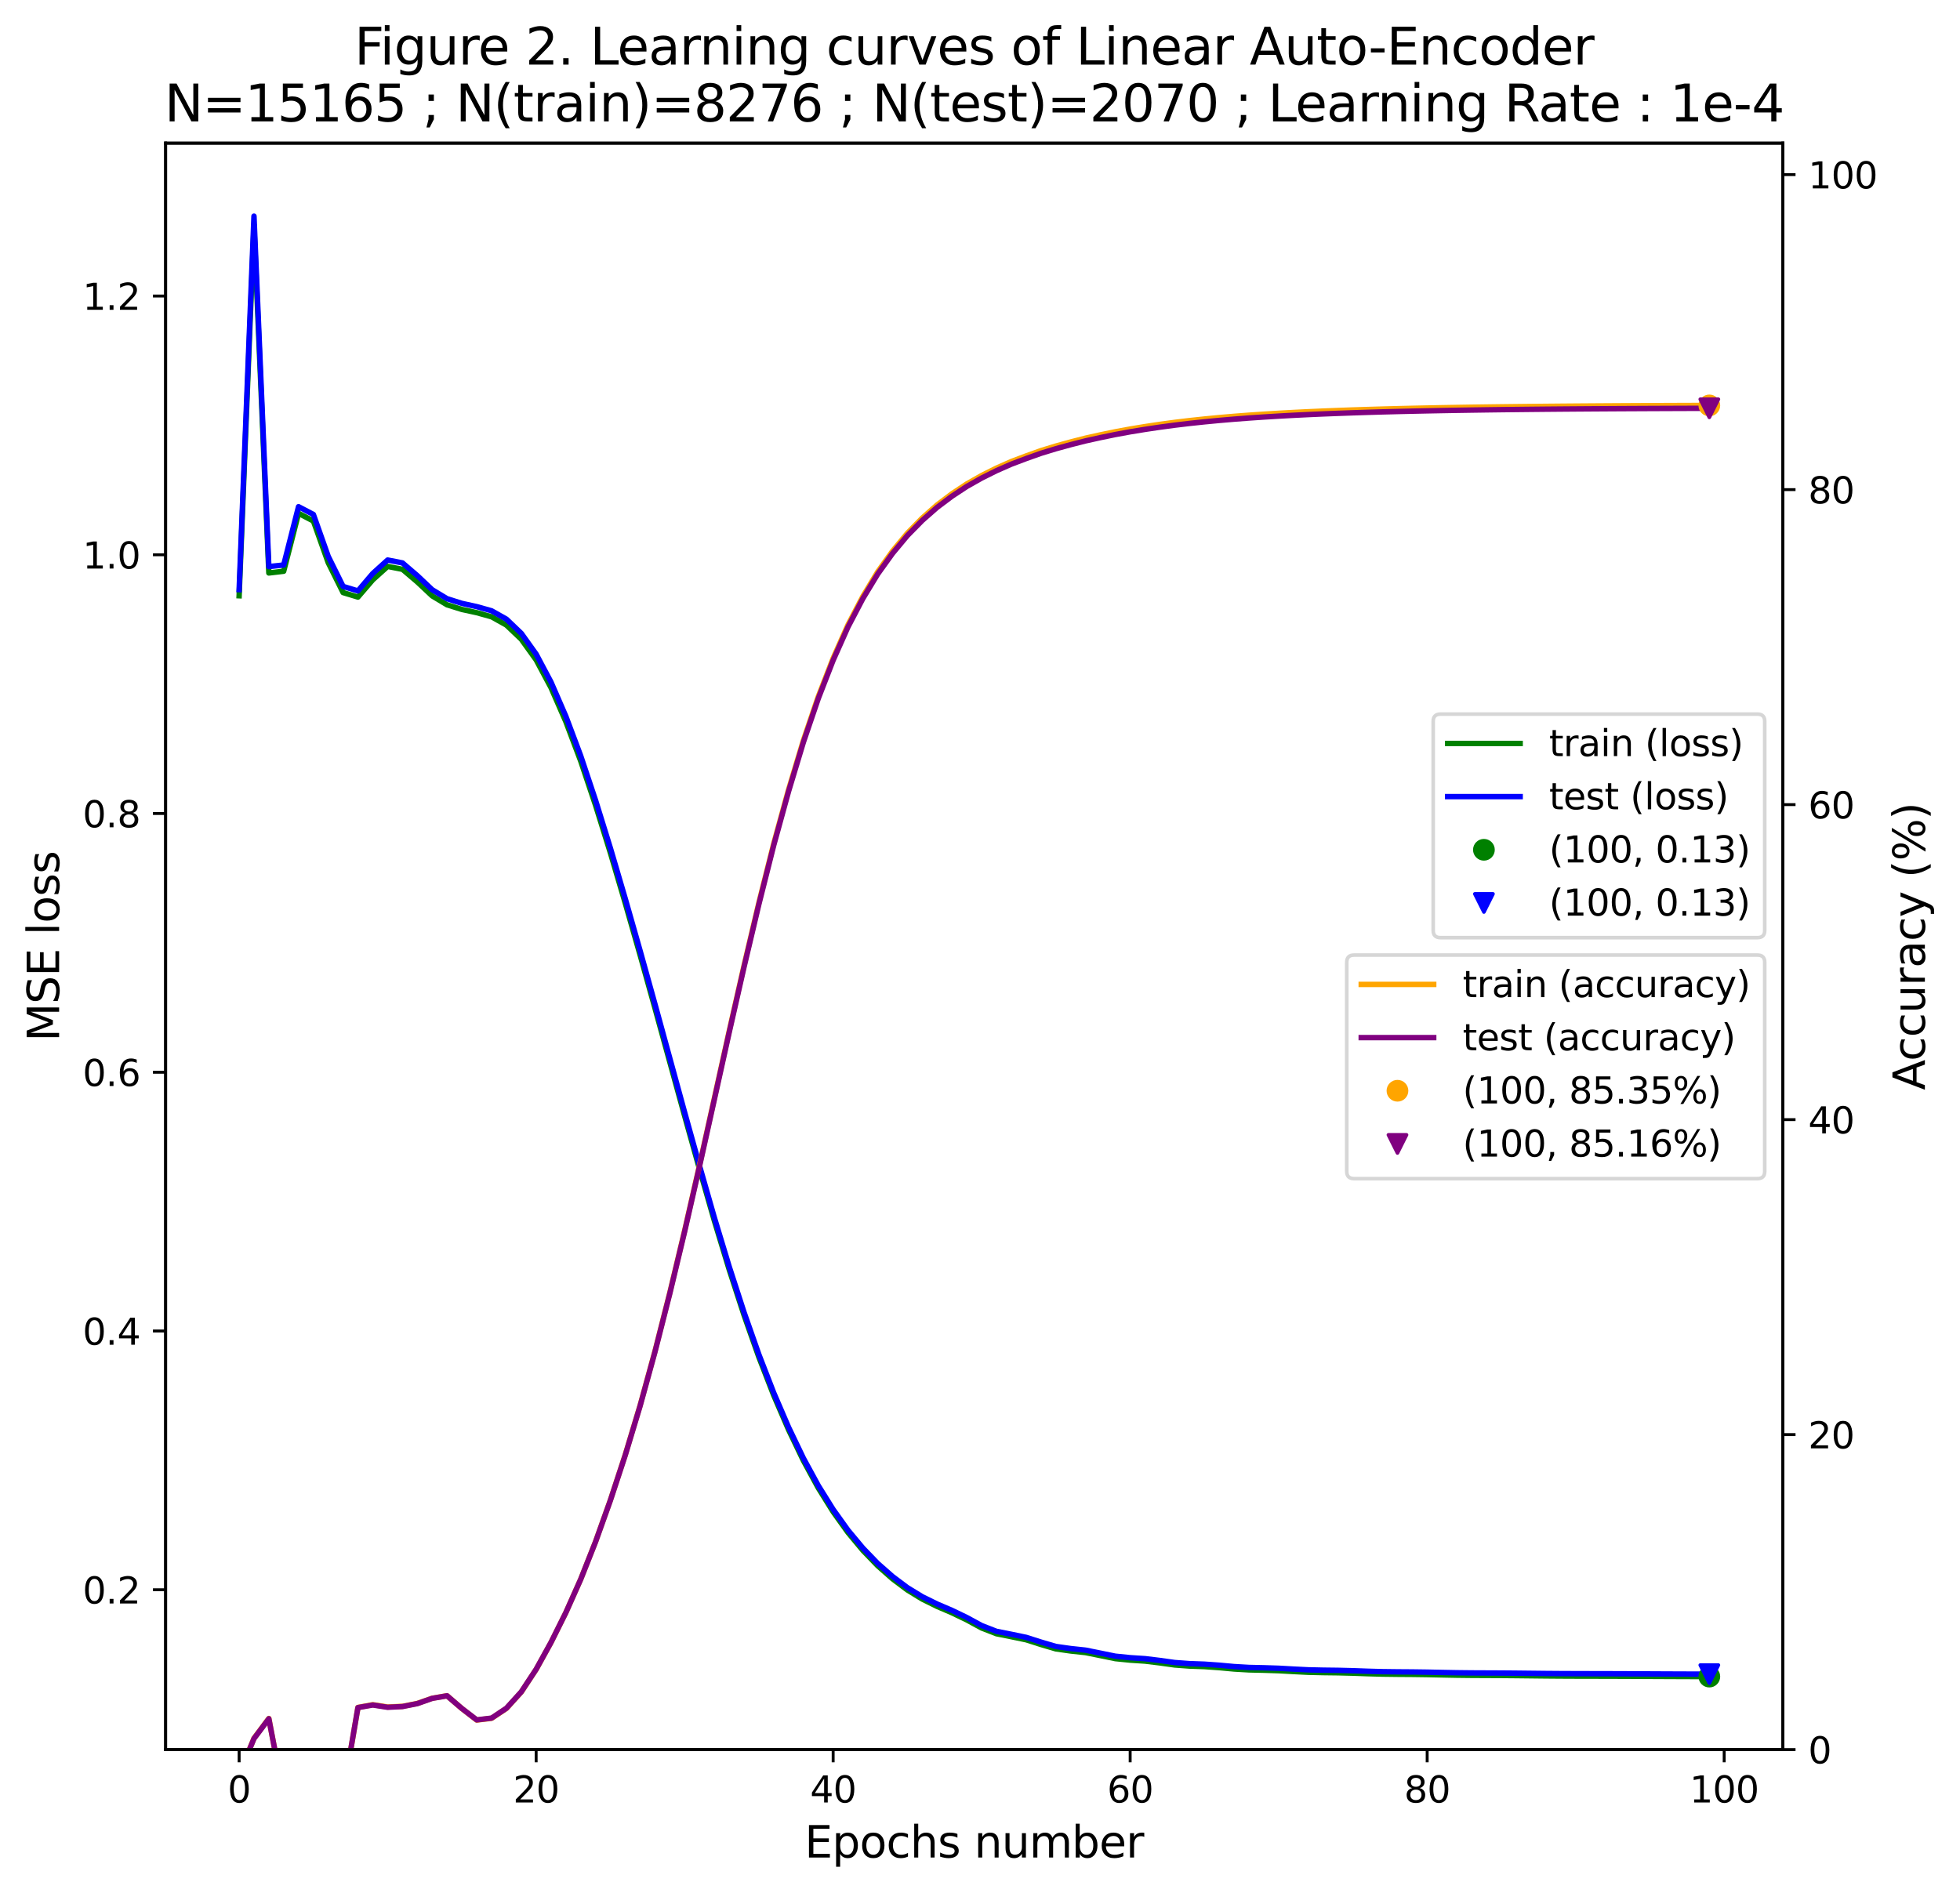 <?xml version="1.0" encoding="utf-8" standalone="no"?>
<!DOCTYPE svg PUBLIC "-//W3C//DTD SVG 1.1//EN"
  "http://www.w3.org/Graphics/SVG/1.1/DTD/svg11.dtd">
<svg xmlns:xlink="http://www.w3.org/1999/xlink" width="541.018pt" height="522.527pt" viewBox="0 0 541.018 522.527" xmlns="http://www.w3.org/2000/svg" version="1.1">
 <defs>
  <style type="text/css">*{stroke-linejoin: round; stroke-linecap: butt}</style>
 </defs>
 <g id="figure_1">
  <g id="patch_1">
   <path d="M 0 522.527 
L 541.018 522.527 
L 541.018 0 
L 0 0 
z
" style="fill: #ffffff"/>
  </g>
  <g id="axes_1">
   <g id="patch_2">
    <path d="M 45.717 483.035 
L 492.117 483.035 
L 492.117 39.515 
L 45.717 39.515 
z
" style="fill: #ffffff"/>
   </g>
   <g id="matplotlib.axis_1">
    <g id="xtick_1">
     <g id="line2d_1">
      <defs>
       <path id="m75abe18a9b" d="M 0 0 
L 0 3.5 
" style="stroke: #000000; stroke-width: 0.8"/>
      </defs>
      <g>
       <use xlink:href="#m75abe18a9b" x="66.008" y="483.035" style="stroke: #000000; stroke-width: 0.8"/>
      </g>
     </g>
     <g id="text_1">
      <!-- 0 -->
      <g transform="translate(62.827 497.633) scale(0.1 -0.1)">
       <defs>
        <path id="DejaVuSans-30" d="M 2034 4250 
Q 1547 4250 1301 3770 
Q 1056 3291 1056 2328 
Q 1056 1369 1301 889 
Q 1547 409 2034 409 
Q 2525 409 2770 889 
Q 3016 1369 3016 2328 
Q 3016 3291 2770 3770 
Q 2525 4250 2034 4250 
z
M 2034 4750 
Q 2819 4750 3233 4129 
Q 3647 3509 3647 2328 
Q 3647 1150 3233 529 
Q 2819 -91 2034 -91 
Q 1250 -91 836 529 
Q 422 1150 422 2328 
Q 422 3509 836 4129 
Q 1250 4750 2034 4750 
z
" transform="scale(0.016)"/>
       </defs>
       <use xlink:href="#DejaVuSans-30"/>
      </g>
     </g>
    </g>
    <g id="xtick_2">
     <g id="line2d_2">
      <g>
       <use xlink:href="#m75abe18a9b" x="147.991" y="483.035" style="stroke: #000000; stroke-width: 0.8"/>
      </g>
     </g>
     <g id="text_2">
      <!-- 20 -->
      <g transform="translate(141.629 497.633) scale(0.1 -0.1)">
       <defs>
        <path id="DejaVuSans-32" d="M 1228 531 
L 3431 531 
L 3431 0 
L 469 0 
L 469 531 
Q 828 903 1448 1529 
Q 2069 2156 2228 2338 
Q 2531 2678 2651 2914 
Q 2772 3150 2772 3378 
Q 2772 3750 2511 3984 
Q 2250 4219 1831 4219 
Q 1534 4219 1204 4116 
Q 875 4013 500 3803 
L 500 4441 
Q 881 4594 1212 4672 
Q 1544 4750 1819 4750 
Q 2544 4750 2975 4387 
Q 3406 4025 3406 3419 
Q 3406 3131 3298 2873 
Q 3191 2616 2906 2266 
Q 2828 2175 2409 1742 
Q 1991 1309 1228 531 
z
" transform="scale(0.016)"/>
       </defs>
       <use xlink:href="#DejaVuSans-32"/>
       <use xlink:href="#DejaVuSans-30" x="63.623"/>
      </g>
     </g>
    </g>
    <g id="xtick_3">
     <g id="line2d_3">
      <g>
       <use xlink:href="#m75abe18a9b" x="229.975" y="483.035" style="stroke: #000000; stroke-width: 0.8"/>
      </g>
     </g>
     <g id="text_3">
      <!-- 40 -->
      <g transform="translate(223.612 497.633) scale(0.1 -0.1)">
       <defs>
        <path id="DejaVuSans-34" d="M 2419 4116 
L 825 1625 
L 2419 1625 
L 2419 4116 
z
M 2253 4666 
L 3047 4666 
L 3047 1625 
L 3713 1625 
L 3713 1100 
L 3047 1100 
L 3047 0 
L 2419 0 
L 2419 1100 
L 313 1100 
L 313 1709 
L 2253 4666 
z
" transform="scale(0.016)"/>
       </defs>
       <use xlink:href="#DejaVuSans-34"/>
       <use xlink:href="#DejaVuSans-30" x="63.623"/>
      </g>
     </g>
    </g>
    <g id="xtick_4">
     <g id="line2d_4">
      <g>
       <use xlink:href="#m75abe18a9b" x="311.958" y="483.035" style="stroke: #000000; stroke-width: 0.8"/>
      </g>
     </g>
     <g id="text_4">
      <!-- 60 -->
      <g transform="translate(305.596 497.633) scale(0.1 -0.1)">
       <defs>
        <path id="DejaVuSans-36" d="M 2113 2584 
Q 1688 2584 1439 2293 
Q 1191 2003 1191 1497 
Q 1191 994 1439 701 
Q 1688 409 2113 409 
Q 2538 409 2786 701 
Q 3034 994 3034 1497 
Q 3034 2003 2786 2293 
Q 2538 2584 2113 2584 
z
M 3366 4563 
L 3366 3988 
Q 3128 4100 2886 4159 
Q 2644 4219 2406 4219 
Q 1781 4219 1451 3797 
Q 1122 3375 1075 2522 
Q 1259 2794 1537 2939 
Q 1816 3084 2150 3084 
Q 2853 3084 3261 2657 
Q 3669 2231 3669 1497 
Q 3669 778 3244 343 
Q 2819 -91 2113 -91 
Q 1303 -91 875 529 
Q 447 1150 447 2328 
Q 447 3434 972 4092 
Q 1497 4750 2381 4750 
Q 2619 4750 2861 4703 
Q 3103 4656 3366 4563 
z
" transform="scale(0.016)"/>
       </defs>
       <use xlink:href="#DejaVuSans-36"/>
       <use xlink:href="#DejaVuSans-30" x="63.623"/>
      </g>
     </g>
    </g>
    <g id="xtick_5">
     <g id="line2d_5">
      <g>
       <use xlink:href="#m75abe18a9b" x="393.942" y="483.035" style="stroke: #000000; stroke-width: 0.8"/>
      </g>
     </g>
     <g id="text_5">
      <!-- 80 -->
      <g transform="translate(387.579 497.633) scale(0.1 -0.1)">
       <defs>
        <path id="DejaVuSans-38" d="M 2034 2216 
Q 1584 2216 1326 1975 
Q 1069 1734 1069 1313 
Q 1069 891 1326 650 
Q 1584 409 2034 409 
Q 2484 409 2743 651 
Q 3003 894 3003 1313 
Q 3003 1734 2745 1975 
Q 2488 2216 2034 2216 
z
M 1403 2484 
Q 997 2584 770 2862 
Q 544 3141 544 3541 
Q 544 4100 942 4425 
Q 1341 4750 2034 4750 
Q 2731 4750 3128 4425 
Q 3525 4100 3525 3541 
Q 3525 3141 3298 2862 
Q 3072 2584 2669 2484 
Q 3125 2378 3379 2068 
Q 3634 1759 3634 1313 
Q 3634 634 3220 271 
Q 2806 -91 2034 -91 
Q 1263 -91 848 271 
Q 434 634 434 1313 
Q 434 1759 690 2068 
Q 947 2378 1403 2484 
z
M 1172 3481 
Q 1172 3119 1398 2916 
Q 1625 2713 2034 2713 
Q 2441 2713 2670 2916 
Q 2900 3119 2900 3481 
Q 2900 3844 2670 4047 
Q 2441 4250 2034 4250 
Q 1625 4250 1398 4047 
Q 1172 3844 1172 3481 
z
" transform="scale(0.016)"/>
       </defs>
       <use xlink:href="#DejaVuSans-38"/>
       <use xlink:href="#DejaVuSans-30" x="63.623"/>
      </g>
     </g>
    </g>
    <g id="xtick_6">
     <g id="line2d_6">
      <g>
       <use xlink:href="#m75abe18a9b" x="475.925" y="483.035" style="stroke: #000000; stroke-width: 0.8"/>
      </g>
     </g>
     <g id="text_6">
      <!-- 100 -->
      <g transform="translate(466.381 497.633) scale(0.1 -0.1)">
       <defs>
        <path id="DejaVuSans-31" d="M 794 531 
L 1825 531 
L 1825 4091 
L 703 3866 
L 703 4441 
L 1819 4666 
L 2450 4666 
L 2450 531 
L 3481 531 
L 3481 0 
L 794 0 
L 794 531 
z
" transform="scale(0.016)"/>
       </defs>
       <use xlink:href="#DejaVuSans-31"/>
       <use xlink:href="#DejaVuSans-30" x="63.623"/>
       <use xlink:href="#DejaVuSans-30" x="127.246"/>
      </g>
     </g>
    </g>
    <g id="text_7">
     <!-- Epochs number -->
     <g transform="translate(222.094 512.831) scale(0.12 -0.12)">
      <defs>
       <path id="DejaVuSans-45" d="M 628 4666 
L 3578 4666 
L 3578 4134 
L 1259 4134 
L 1259 2753 
L 3481 2753 
L 3481 2222 
L 1259 2222 
L 1259 531 
L 3634 531 
L 3634 0 
L 628 0 
L 628 4666 
z
" transform="scale(0.016)"/>
       <path id="DejaVuSans-70" d="M 1159 525 
L 1159 -1331 
L 581 -1331 
L 581 3500 
L 1159 3500 
L 1159 2969 
Q 1341 3281 1617 3432 
Q 1894 3584 2278 3584 
Q 2916 3584 3314 3078 
Q 3713 2572 3713 1747 
Q 3713 922 3314 415 
Q 2916 -91 2278 -91 
Q 1894 -91 1617 61 
Q 1341 213 1159 525 
z
M 3116 1747 
Q 3116 2381 2855 2742 
Q 2594 3103 2138 3103 
Q 1681 3103 1420 2742 
Q 1159 2381 1159 1747 
Q 1159 1113 1420 752 
Q 1681 391 2138 391 
Q 2594 391 2855 752 
Q 3116 1113 3116 1747 
z
" transform="scale(0.016)"/>
       <path id="DejaVuSans-6f" d="M 1959 3097 
Q 1497 3097 1228 2736 
Q 959 2375 959 1747 
Q 959 1119 1226 758 
Q 1494 397 1959 397 
Q 2419 397 2687 759 
Q 2956 1122 2956 1747 
Q 2956 2369 2687 2733 
Q 2419 3097 1959 3097 
z
M 1959 3584 
Q 2709 3584 3137 3096 
Q 3566 2609 3566 1747 
Q 3566 888 3137 398 
Q 2709 -91 1959 -91 
Q 1206 -91 779 398 
Q 353 888 353 1747 
Q 353 2609 779 3096 
Q 1206 3584 1959 3584 
z
" transform="scale(0.016)"/>
       <path id="DejaVuSans-63" d="M 3122 3366 
L 3122 2828 
Q 2878 2963 2633 3030 
Q 2388 3097 2138 3097 
Q 1578 3097 1268 2742 
Q 959 2388 959 1747 
Q 959 1106 1268 751 
Q 1578 397 2138 397 
Q 2388 397 2633 464 
Q 2878 531 3122 666 
L 3122 134 
Q 2881 22 2623 -34 
Q 2366 -91 2075 -91 
Q 1284 -91 818 406 
Q 353 903 353 1747 
Q 353 2603 823 3093 
Q 1294 3584 2113 3584 
Q 2378 3584 2631 3529 
Q 2884 3475 3122 3366 
z
" transform="scale(0.016)"/>
       <path id="DejaVuSans-68" d="M 3513 2113 
L 3513 0 
L 2938 0 
L 2938 2094 
Q 2938 2591 2744 2837 
Q 2550 3084 2163 3084 
Q 1697 3084 1428 2787 
Q 1159 2491 1159 1978 
L 1159 0 
L 581 0 
L 581 4863 
L 1159 4863 
L 1159 2956 
Q 1366 3272 1645 3428 
Q 1925 3584 2291 3584 
Q 2894 3584 3203 3211 
Q 3513 2838 3513 2113 
z
" transform="scale(0.016)"/>
       <path id="DejaVuSans-73" d="M 2834 3397 
L 2834 2853 
Q 2591 2978 2328 3040 
Q 2066 3103 1784 3103 
Q 1356 3103 1142 2972 
Q 928 2841 928 2578 
Q 928 2378 1081 2264 
Q 1234 2150 1697 2047 
L 1894 2003 
Q 2506 1872 2764 1633 
Q 3022 1394 3022 966 
Q 3022 478 2636 193 
Q 2250 -91 1575 -91 
Q 1294 -91 989 -36 
Q 684 19 347 128 
L 347 722 
Q 666 556 975 473 
Q 1284 391 1588 391 
Q 1994 391 2212 530 
Q 2431 669 2431 922 
Q 2431 1156 2273 1281 
Q 2116 1406 1581 1522 
L 1381 1569 
Q 847 1681 609 1914 
Q 372 2147 372 2553 
Q 372 3047 722 3315 
Q 1072 3584 1716 3584 
Q 2034 3584 2315 3537 
Q 2597 3491 2834 3397 
z
" transform="scale(0.016)"/>
       <path id="DejaVuSans-20" transform="scale(0.016)"/>
       <path id="DejaVuSans-6e" d="M 3513 2113 
L 3513 0 
L 2938 0 
L 2938 2094 
Q 2938 2591 2744 2837 
Q 2550 3084 2163 3084 
Q 1697 3084 1428 2787 
Q 1159 2491 1159 1978 
L 1159 0 
L 581 0 
L 581 3500 
L 1159 3500 
L 1159 2956 
Q 1366 3272 1645 3428 
Q 1925 3584 2291 3584 
Q 2894 3584 3203 3211 
Q 3513 2838 3513 2113 
z
" transform="scale(0.016)"/>
       <path id="DejaVuSans-75" d="M 544 1381 
L 544 3500 
L 1119 3500 
L 1119 1403 
Q 1119 906 1312 657 
Q 1506 409 1894 409 
Q 2359 409 2629 706 
Q 2900 1003 2900 1516 
L 2900 3500 
L 3475 3500 
L 3475 0 
L 2900 0 
L 2900 538 
Q 2691 219 2414 64 
Q 2138 -91 1772 -91 
Q 1169 -91 856 284 
Q 544 659 544 1381 
z
M 1991 3584 
L 1991 3584 
z
" transform="scale(0.016)"/>
       <path id="DejaVuSans-6d" d="M 3328 2828 
Q 3544 3216 3844 3400 
Q 4144 3584 4550 3584 
Q 5097 3584 5394 3201 
Q 5691 2819 5691 2113 
L 5691 0 
L 5113 0 
L 5113 2094 
Q 5113 2597 4934 2840 
Q 4756 3084 4391 3084 
Q 3944 3084 3684 2787 
Q 3425 2491 3425 1978 
L 3425 0 
L 2847 0 
L 2847 2094 
Q 2847 2600 2669 2842 
Q 2491 3084 2119 3084 
Q 1678 3084 1418 2786 
Q 1159 2488 1159 1978 
L 1159 0 
L 581 0 
L 581 3500 
L 1159 3500 
L 1159 2956 
Q 1356 3278 1631 3431 
Q 1906 3584 2284 3584 
Q 2666 3584 2933 3390 
Q 3200 3197 3328 2828 
z
" transform="scale(0.016)"/>
       <path id="DejaVuSans-62" d="M 3116 1747 
Q 3116 2381 2855 2742 
Q 2594 3103 2138 3103 
Q 1681 3103 1420 2742 
Q 1159 2381 1159 1747 
Q 1159 1113 1420 752 
Q 1681 391 2138 391 
Q 2594 391 2855 752 
Q 3116 1113 3116 1747 
z
M 1159 2969 
Q 1341 3281 1617 3432 
Q 1894 3584 2278 3584 
Q 2916 3584 3314 3078 
Q 3713 2572 3713 1747 
Q 3713 922 3314 415 
Q 2916 -91 2278 -91 
Q 1894 -91 1617 61 
Q 1341 213 1159 525 
L 1159 0 
L 581 0 
L 581 4863 
L 1159 4863 
L 1159 2969 
z
" transform="scale(0.016)"/>
       <path id="DejaVuSans-65" d="M 3597 1894 
L 3597 1613 
L 953 1613 
Q 991 1019 1311 708 
Q 1631 397 2203 397 
Q 2534 397 2845 478 
Q 3156 559 3463 722 
L 3463 178 
Q 3153 47 2828 -22 
Q 2503 -91 2169 -91 
Q 1331 -91 842 396 
Q 353 884 353 1716 
Q 353 2575 817 3079 
Q 1281 3584 2069 3584 
Q 2775 3584 3186 3129 
Q 3597 2675 3597 1894 
z
M 3022 2063 
Q 3016 2534 2758 2815 
Q 2500 3097 2075 3097 
Q 1594 3097 1305 2825 
Q 1016 2553 972 2059 
L 3022 2063 
z
" transform="scale(0.016)"/>
       <path id="DejaVuSans-72" d="M 2631 2963 
Q 2534 3019 2420 3045 
Q 2306 3072 2169 3072 
Q 1681 3072 1420 2755 
Q 1159 2438 1159 1844 
L 1159 0 
L 581 0 
L 581 3500 
L 1159 3500 
L 1159 2956 
Q 1341 3275 1631 3429 
Q 1922 3584 2338 3584 
Q 2397 3584 2469 3576 
Q 2541 3569 2628 3553 
L 2631 2963 
z
" transform="scale(0.016)"/>
      </defs>
      <use xlink:href="#DejaVuSans-45"/>
      <use xlink:href="#DejaVuSans-70" x="63.184"/>
      <use xlink:href="#DejaVuSans-6f" x="126.66"/>
      <use xlink:href="#DejaVuSans-63" x="187.842"/>
      <use xlink:href="#DejaVuSans-68" x="242.822"/>
      <use xlink:href="#DejaVuSans-73" x="306.201"/>
      <use xlink:href="#DejaVuSans-20" x="358.301"/>
      <use xlink:href="#DejaVuSans-6e" x="390.088"/>
      <use xlink:href="#DejaVuSans-75" x="453.467"/>
      <use xlink:href="#DejaVuSans-6d" x="516.846"/>
      <use xlink:href="#DejaVuSans-62" x="614.258"/>
      <use xlink:href="#DejaVuSans-65" x="677.734"/>
      <use xlink:href="#DejaVuSans-72" x="739.258"/>
     </g>
    </g>
   </g>
   <g id="matplotlib.axis_2">
    <g id="ytick_1">
     <g id="line2d_7">
      <defs>
       <path id="m26daa0d0db" d="M 0 0 
L -3.5 0 
" style="stroke: #000000; stroke-width: 0.8"/>
      </defs>
      <g>
       <use xlink:href="#m26daa0d0db" x="45.717" y="438.893" style="stroke: #000000; stroke-width: 0.8"/>
      </g>
     </g>
     <g id="text_8">
      <!-- 0.2 -->
      <g transform="translate(22.814 442.692) scale(0.1 -0.1)">
       <defs>
        <path id="DejaVuSans-2e" d="M 684 794 
L 1344 794 
L 1344 0 
L 684 0 
L 684 794 
z
" transform="scale(0.016)"/>
       </defs>
       <use xlink:href="#DejaVuSans-30"/>
       <use xlink:href="#DejaVuSans-2e" x="63.623"/>
       <use xlink:href="#DejaVuSans-32" x="95.41"/>
      </g>
     </g>
    </g>
    <g id="ytick_2">
     <g id="line2d_8">
      <g>
       <use xlink:href="#m26daa0d0db" x="45.717" y="367.461" style="stroke: #000000; stroke-width: 0.8"/>
      </g>
     </g>
     <g id="text_9">
      <!-- 0.4 -->
      <g transform="translate(22.814 371.26) scale(0.1 -0.1)">
       <use xlink:href="#DejaVuSans-30"/>
       <use xlink:href="#DejaVuSans-2e" x="63.623"/>
       <use xlink:href="#DejaVuSans-34" x="95.41"/>
      </g>
     </g>
    </g>
    <g id="ytick_3">
     <g id="line2d_9">
      <g>
       <use xlink:href="#m26daa0d0db" x="45.717" y="296.028" style="stroke: #000000; stroke-width: 0.8"/>
      </g>
     </g>
     <g id="text_10">
      <!-- 0.6 -->
      <g transform="translate(22.814 299.827) scale(0.1 -0.1)">
       <use xlink:href="#DejaVuSans-30"/>
       <use xlink:href="#DejaVuSans-2e" x="63.623"/>
       <use xlink:href="#DejaVuSans-36" x="95.41"/>
      </g>
     </g>
    </g>
    <g id="ytick_4">
     <g id="line2d_10">
      <g>
       <use xlink:href="#m26daa0d0db" x="45.717" y="224.596" style="stroke: #000000; stroke-width: 0.8"/>
      </g>
     </g>
     <g id="text_11">
      <!-- 0.8 -->
      <g transform="translate(22.814 228.395) scale(0.1 -0.1)">
       <use xlink:href="#DejaVuSans-30"/>
       <use xlink:href="#DejaVuSans-2e" x="63.623"/>
       <use xlink:href="#DejaVuSans-38" x="95.41"/>
      </g>
     </g>
    </g>
    <g id="ytick_5">
     <g id="line2d_11">
      <g>
       <use xlink:href="#m26daa0d0db" x="45.717" y="153.163" style="stroke: #000000; stroke-width: 0.8"/>
      </g>
     </g>
     <g id="text_12">
      <!-- 1.0 -->
      <g transform="translate(22.814 156.962) scale(0.1 -0.1)">
       <use xlink:href="#DejaVuSans-31"/>
       <use xlink:href="#DejaVuSans-2e" x="63.623"/>
       <use xlink:href="#DejaVuSans-30" x="95.41"/>
      </g>
     </g>
    </g>
    <g id="ytick_6">
     <g id="line2d_12">
      <g>
       <use xlink:href="#m26daa0d0db" x="45.717" y="81.731" style="stroke: #000000; stroke-width: 0.8"/>
      </g>
     </g>
     <g id="text_13">
      <!-- 1.2 -->
      <g transform="translate(22.814 85.53) scale(0.1 -0.1)">
       <use xlink:href="#DejaVuSans-31"/>
       <use xlink:href="#DejaVuSans-2e" x="63.623"/>
       <use xlink:href="#DejaVuSans-32" x="95.41"/>
      </g>
     </g>
    </g>
    <g id="text_14">
     <!-- MSE loss -->
     <g transform="translate(16.318 287.548) rotate(-90) scale(0.12 -0.12)">
      <defs>
       <path id="DejaVuSans-4d" d="M 628 4666 
L 1569 4666 
L 2759 1491 
L 3956 4666 
L 4897 4666 
L 4897 0 
L 4281 0 
L 4281 4097 
L 3078 897 
L 2444 897 
L 1241 4097 
L 1241 0 
L 628 0 
L 628 4666 
z
" transform="scale(0.016)"/>
       <path id="DejaVuSans-53" d="M 3425 4513 
L 3425 3897 
Q 3066 4069 2747 4153 
Q 2428 4238 2131 4238 
Q 1616 4238 1336 4038 
Q 1056 3838 1056 3469 
Q 1056 3159 1242 3001 
Q 1428 2844 1947 2747 
L 2328 2669 
Q 3034 2534 3370 2195 
Q 3706 1856 3706 1288 
Q 3706 609 3251 259 
Q 2797 -91 1919 -91 
Q 1588 -91 1214 -16 
Q 841 59 441 206 
L 441 856 
Q 825 641 1194 531 
Q 1563 422 1919 422 
Q 2459 422 2753 634 
Q 3047 847 3047 1241 
Q 3047 1584 2836 1778 
Q 2625 1972 2144 2069 
L 1759 2144 
Q 1053 2284 737 2584 
Q 422 2884 422 3419 
Q 422 4038 858 4394 
Q 1294 4750 2059 4750 
Q 2388 4750 2728 4690 
Q 3069 4631 3425 4513 
z
" transform="scale(0.016)"/>
       <path id="DejaVuSans-6c" d="M 603 4863 
L 1178 4863 
L 1178 0 
L 603 0 
L 603 4863 
z
" transform="scale(0.016)"/>
      </defs>
      <use xlink:href="#DejaVuSans-4d"/>
      <use xlink:href="#DejaVuSans-53" x="86.279"/>
      <use xlink:href="#DejaVuSans-45" x="149.756"/>
      <use xlink:href="#DejaVuSans-20" x="212.939"/>
      <use xlink:href="#DejaVuSans-6c" x="244.727"/>
      <use xlink:href="#DejaVuSans-6f" x="272.51"/>
      <use xlink:href="#DejaVuSans-73" x="333.691"/>
      <use xlink:href="#DejaVuSans-73" x="385.791"/>
     </g>
    </g>
   </g>
   <g id="line2d_13">
    <path d="M 66.008 164.481 
L 70.107 62.212 
L 74.206 158.189 
L 78.305 157.709 
L 82.404 141.71 
L 86.504 143.848 
L 90.603 155.356 
L 94.702 163.596 
L 98.801 164.84 
L 102.9 160.065 
L 107 156.38 
L 111.099 157.178 
L 115.198 160.67 
L 119.297 164.516 
L 123.396 166.976 
L 127.495 168.256 
L 131.595 169.144 
L 135.694 170.287 
L 139.793 172.579 
L 143.892 176.479 
L 147.991 182.175 
L 152.09 189.846 
L 156.19 199.236 
L 160.289 210.095 
L 164.388 222.307 
L 168.487 235.455 
L 172.586 249.324 
L 176.685 263.635 
L 180.785 278.303 
L 184.884 293.185 
L 188.983 308.084 
L 193.082 322.736 
L 197.181 337.008 
L 201.281 350.5 
L 205.38 363.081 
L 209.479 374.701 
L 213.578 385.246 
L 217.677 394.74 
L 221.776 403.275 
L 225.876 410.804 
L 229.975 417.383 
L 234.074 423.107 
L 238.173 428.029 
L 242.272 432.282 
L 246.371 435.893 
L 250.471 438.97 
L 254.57 441.479 
L 258.669 443.499 
L 262.768 445.259 
L 266.867 447.232 
L 270.966 449.458 
L 275.066 451.049 
L 279.165 451.866 
L 283.264 452.719 
L 287.363 454.024 
L 291.462 455.228 
L 295.562 455.811 
L 299.661 456.251 
L 303.76 457.077 
L 307.859 457.914 
L 311.958 458.33 
L 316.057 458.599 
L 320.157 459.096 
L 324.256 459.667 
L 328.355 459.97 
L 332.454 460.118 
L 336.553 460.407 
L 340.652 460.784 
L 344.752 461.024 
L 348.851 461.117 
L 352.95 461.247 
L 357.049 461.479 
L 361.148 461.683 
L 365.247 461.775 
L 369.347 461.826 
L 373.446 461.928 
L 377.545 462.075 
L 381.644 462.188 
L 385.743 462.239 
L 389.842 462.268 
L 393.942 462.324 
L 398.041 462.409 
L 402.14 462.487 
L 406.239 462.532 
L 410.338 462.551 
L 414.438 462.569 
L 418.537 462.604 
L 422.636 462.65 
L 426.735 462.695 
L 430.834 462.727 
L 434.933 462.745 
L 439.033 462.754 
L 443.132 462.762 
L 447.231 462.775 
L 451.33 462.792 
L 455.429 462.812 
L 459.528 462.832 
L 463.628 462.849 
L 467.727 462.864 
L 471.826 462.875 
" clip-path="url(#p0b27faf8b4)" style="fill: none; stroke: #008000; stroke-width: 1.5; stroke-linecap: square"/>
   </g>
   <g id="line2d_14">
    <path d="M 66.008 162.791 
L 70.107 59.675 
L 74.206 156.424 
L 78.305 155.988 
L 82.404 139.887 
L 86.504 142.033 
L 90.603 153.613 
L 94.702 161.9 
L 98.801 163.14 
L 102.9 158.322 
L 107 154.61 
L 111.099 155.417 
L 115.198 158.937 
L 119.297 162.811 
L 123.396 165.291 
L 127.495 166.582 
L 131.595 167.48 
L 135.694 168.633 
L 139.793 170.942 
L 143.892 174.866 
L 147.991 180.597 
L 152.09 188.313 
L 156.19 197.757 
L 160.289 208.675 
L 164.388 220.952 
L 168.487 234.168 
L 172.586 248.105 
L 176.685 262.481 
L 180.785 277.214 
L 184.884 292.163 
L 188.983 307.123 
L 193.082 321.832 
L 197.181 336.158 
L 201.281 349.699 
L 205.38 362.32 
L 209.479 373.976 
L 213.578 384.548 
L 217.677 394.064 
L 221.776 402.615 
L 225.876 410.155 
L 229.975 416.74 
L 234.074 422.468 
L 238.173 427.388 
L 242.272 431.642 
L 246.371 435.247 
L 250.471 438.323 
L 254.57 440.825 
L 258.669 442.842 
L 262.768 444.595 
L 266.867 446.567 
L 270.966 448.795 
L 275.066 450.386 
L 279.165 451.199 
L 283.264 452.049 
L 287.363 453.356 
L 291.462 454.56 
L 295.562 455.141 
L 299.661 455.58 
L 303.76 456.406 
L 307.859 457.245 
L 311.958 457.66 
L 316.057 457.926 
L 320.157 458.424 
L 324.256 458.996 
L 328.355 459.299 
L 332.454 459.446 
L 336.553 459.734 
L 340.652 460.113 
L 344.752 460.352 
L 348.851 460.445 
L 352.95 460.575 
L 357.049 460.807 
L 361.148 461.011 
L 365.247 461.103 
L 369.347 461.153 
L 373.446 461.256 
L 377.545 461.403 
L 381.644 461.517 
L 385.743 461.567 
L 389.842 461.596 
L 393.942 461.652 
L 398.041 461.738 
L 402.14 461.815 
L 406.239 461.86 
L 410.338 461.879 
L 414.438 461.897 
L 418.537 461.932 
L 422.636 461.978 
L 426.735 462.023 
L 430.834 462.054 
L 434.933 462.071 
L 439.033 462.08 
L 443.132 462.088 
L 447.231 462.1 
L 451.33 462.117 
L 455.429 462.137 
L 459.528 462.157 
L 463.628 462.174 
L 467.727 462.188 
L 471.826 462.199 
" clip-path="url(#p0b27faf8b4)" style="fill: none; stroke: #0000ff; stroke-width: 1.5; stroke-linecap: square"/>
   </g>
   <g id="line2d_15">
    <defs>
     <path id="m47bd7244a2" d="M 0 2.5 
C 0.663 2.5 1.299 2.237 1.768 1.768 
C 2.237 1.299 2.5 0.663 2.5 0 
C 2.5 -0.663 2.237 -1.299 1.768 -1.768 
C 1.299 -2.237 0.663 -2.5 0 -2.5 
C -0.663 -2.5 -1.299 -2.237 -1.768 -1.768 
C -2.237 -1.299 -2.5 -0.663 -2.5 0 
C -2.5 0.663 -2.237 1.299 -1.768 1.768 
C -1.299 2.237 -0.663 2.5 0 2.5 
z
" style="stroke: #008000"/>
    </defs>
    <g clip-path="url(#p0b27faf8b4)">
     <use xlink:href="#m47bd7244a2" x="471.826" y="462.875" style="fill: #008000; stroke: #008000"/>
    </g>
   </g>
   <g id="line2d_16">
    <defs>
     <path id="m23d4de0e68" d="M -0 2.5 
L 2.5 -2.5 
L -2.5 -2.5 
z
" style="stroke: #0000ff; stroke-linejoin: miter"/>
    </defs>
    <g clip-path="url(#p0b27faf8b4)">
     <use xlink:href="#m23d4de0e68" x="471.826" y="462.199" style="fill: #0000ff; stroke: #0000ff; stroke-linejoin: miter"/>
    </g>
   </g>
   <g id="patch_3">
    <path d="M 45.717 483.035 
L 45.717 39.515 
" style="fill: none; stroke: #000000; stroke-width: 0.8; stroke-linejoin: miter; stroke-linecap: square"/>
   </g>
   <g id="patch_4">
    <path d="M 492.117 483.035 
L 492.117 39.515 
" style="fill: none; stroke: #000000; stroke-width: 0.8; stroke-linejoin: miter; stroke-linecap: square"/>
   </g>
   <g id="patch_5">
    <path d="M 45.717 483.035 
L 492.117 483.035 
" style="fill: none; stroke: #000000; stroke-width: 0.8; stroke-linejoin: miter; stroke-linecap: square"/>
   </g>
   <g id="patch_6">
    <path d="M 45.717 39.515 
L 492.117 39.515 
" style="fill: none; stroke: #000000; stroke-width: 0.8; stroke-linejoin: miter; stroke-linecap: square"/>
   </g>
   <g id="text_15">
    <!-- Figure 2. Learning curves of Linear Auto-Encoder -->
    <g transform="translate(97.837 17.838) scale(0.14 -0.14)">
     <defs>
      <path id="DejaVuSans-46" d="M 628 4666 
L 3309 4666 
L 3309 4134 
L 1259 4134 
L 1259 2759 
L 3109 2759 
L 3109 2228 
L 1259 2228 
L 1259 0 
L 628 0 
L 628 4666 
z
" transform="scale(0.016)"/>
      <path id="DejaVuSans-69" d="M 603 3500 
L 1178 3500 
L 1178 0 
L 603 0 
L 603 3500 
z
M 603 4863 
L 1178 4863 
L 1178 4134 
L 603 4134 
L 603 4863 
z
" transform="scale(0.016)"/>
      <path id="DejaVuSans-67" d="M 2906 1791 
Q 2906 2416 2648 2759 
Q 2391 3103 1925 3103 
Q 1463 3103 1205 2759 
Q 947 2416 947 1791 
Q 947 1169 1205 825 
Q 1463 481 1925 481 
Q 2391 481 2648 825 
Q 2906 1169 2906 1791 
z
M 3481 434 
Q 3481 -459 3084 -895 
Q 2688 -1331 1869 -1331 
Q 1566 -1331 1297 -1286 
Q 1028 -1241 775 -1147 
L 775 -588 
Q 1028 -725 1275 -790 
Q 1522 -856 1778 -856 
Q 2344 -856 2625 -561 
Q 2906 -266 2906 331 
L 2906 616 
Q 2728 306 2450 153 
Q 2172 0 1784 0 
Q 1141 0 747 490 
Q 353 981 353 1791 
Q 353 2603 747 3093 
Q 1141 3584 1784 3584 
Q 2172 3584 2450 3431 
Q 2728 3278 2906 2969 
L 2906 3500 
L 3481 3500 
L 3481 434 
z
" transform="scale(0.016)"/>
      <path id="DejaVuSans-4c" d="M 628 4666 
L 1259 4666 
L 1259 531 
L 3531 531 
L 3531 0 
L 628 0 
L 628 4666 
z
" transform="scale(0.016)"/>
      <path id="DejaVuSans-61" d="M 2194 1759 
Q 1497 1759 1228 1600 
Q 959 1441 959 1056 
Q 959 750 1161 570 
Q 1363 391 1709 391 
Q 2188 391 2477 730 
Q 2766 1069 2766 1631 
L 2766 1759 
L 2194 1759 
z
M 3341 1997 
L 3341 0 
L 2766 0 
L 2766 531 
Q 2569 213 2275 61 
Q 1981 -91 1556 -91 
Q 1019 -91 701 211 
Q 384 513 384 1019 
Q 384 1609 779 1909 
Q 1175 2209 1959 2209 
L 2766 2209 
L 2766 2266 
Q 2766 2663 2505 2880 
Q 2244 3097 1772 3097 
Q 1472 3097 1187 3025 
Q 903 2953 641 2809 
L 641 3341 
Q 956 3463 1253 3523 
Q 1550 3584 1831 3584 
Q 2591 3584 2966 3190 
Q 3341 2797 3341 1997 
z
" transform="scale(0.016)"/>
      <path id="DejaVuSans-76" d="M 191 3500 
L 800 3500 
L 1894 563 
L 2988 3500 
L 3597 3500 
L 2284 0 
L 1503 0 
L 191 3500 
z
" transform="scale(0.016)"/>
      <path id="DejaVuSans-66" d="M 2375 4863 
L 2375 4384 
L 1825 4384 
Q 1516 4384 1395 4259 
Q 1275 4134 1275 3809 
L 1275 3500 
L 2222 3500 
L 2222 3053 
L 1275 3053 
L 1275 0 
L 697 0 
L 697 3053 
L 147 3053 
L 147 3500 
L 697 3500 
L 697 3744 
Q 697 4328 969 4595 
Q 1241 4863 1831 4863 
L 2375 4863 
z
" transform="scale(0.016)"/>
      <path id="DejaVuSans-41" d="M 2188 4044 
L 1331 1722 
L 3047 1722 
L 2188 4044 
z
M 1831 4666 
L 2547 4666 
L 4325 0 
L 3669 0 
L 3244 1197 
L 1141 1197 
L 716 0 
L 50 0 
L 1831 4666 
z
" transform="scale(0.016)"/>
      <path id="DejaVuSans-74" d="M 1172 4494 
L 1172 3500 
L 2356 3500 
L 2356 3053 
L 1172 3053 
L 1172 1153 
Q 1172 725 1289 603 
Q 1406 481 1766 481 
L 2356 481 
L 2356 0 
L 1766 0 
Q 1100 0 847 248 
Q 594 497 594 1153 
L 594 3053 
L 172 3053 
L 172 3500 
L 594 3500 
L 594 4494 
L 1172 4494 
z
" transform="scale(0.016)"/>
      <path id="DejaVuSans-2d" d="M 313 2009 
L 1997 2009 
L 1997 1497 
L 313 1497 
L 313 2009 
z
" transform="scale(0.016)"/>
      <path id="DejaVuSans-64" d="M 2906 2969 
L 2906 4863 
L 3481 4863 
L 3481 0 
L 2906 0 
L 2906 525 
Q 2725 213 2448 61 
Q 2172 -91 1784 -91 
Q 1150 -91 751 415 
Q 353 922 353 1747 
Q 353 2572 751 3078 
Q 1150 3584 1784 3584 
Q 2172 3584 2448 3432 
Q 2725 3281 2906 2969 
z
M 947 1747 
Q 947 1113 1208 752 
Q 1469 391 1925 391 
Q 2381 391 2643 752 
Q 2906 1113 2906 1747 
Q 2906 2381 2643 2742 
Q 2381 3103 1925 3103 
Q 1469 3103 1208 2742 
Q 947 2381 947 1747 
z
" transform="scale(0.016)"/>
     </defs>
     <use xlink:href="#DejaVuSans-46"/>
     <use xlink:href="#DejaVuSans-69" x="50.27"/>
     <use xlink:href="#DejaVuSans-67" x="78.053"/>
     <use xlink:href="#DejaVuSans-75" x="141.529"/>
     <use xlink:href="#DejaVuSans-72" x="204.908"/>
     <use xlink:href="#DejaVuSans-65" x="243.771"/>
     <use xlink:href="#DejaVuSans-20" x="305.295"/>
     <use xlink:href="#DejaVuSans-32" x="337.082"/>
     <use xlink:href="#DejaVuSans-2e" x="400.705"/>
     <use xlink:href="#DejaVuSans-20" x="432.492"/>
     <use xlink:href="#DejaVuSans-4c" x="464.279"/>
     <use xlink:href="#DejaVuSans-65" x="518.242"/>
     <use xlink:href="#DejaVuSans-61" x="579.766"/>
     <use xlink:href="#DejaVuSans-72" x="641.045"/>
     <use xlink:href="#DejaVuSans-6e" x="680.408"/>
     <use xlink:href="#DejaVuSans-69" x="743.787"/>
     <use xlink:href="#DejaVuSans-6e" x="771.57"/>
     <use xlink:href="#DejaVuSans-67" x="834.949"/>
     <use xlink:href="#DejaVuSans-20" x="898.426"/>
     <use xlink:href="#DejaVuSans-63" x="930.213"/>
     <use xlink:href="#DejaVuSans-75" x="985.193"/>
     <use xlink:href="#DejaVuSans-72" x="1048.572"/>
     <use xlink:href="#DejaVuSans-76" x="1089.686"/>
     <use xlink:href="#DejaVuSans-65" x="1148.865"/>
     <use xlink:href="#DejaVuSans-73" x="1210.389"/>
     <use xlink:href="#DejaVuSans-20" x="1262.488"/>
     <use xlink:href="#DejaVuSans-6f" x="1294.275"/>
     <use xlink:href="#DejaVuSans-66" x="1355.457"/>
     <use xlink:href="#DejaVuSans-20" x="1390.662"/>
     <use xlink:href="#DejaVuSans-4c" x="1422.449"/>
     <use xlink:href="#DejaVuSans-69" x="1478.162"/>
     <use xlink:href="#DejaVuSans-6e" x="1505.945"/>
     <use xlink:href="#DejaVuSans-65" x="1569.324"/>
     <use xlink:href="#DejaVuSans-61" x="1630.848"/>
     <use xlink:href="#DejaVuSans-72" x="1692.127"/>
     <use xlink:href="#DejaVuSans-20" x="1733.24"/>
     <use xlink:href="#DejaVuSans-41" x="1765.027"/>
     <use xlink:href="#DejaVuSans-75" x="1833.436"/>
     <use xlink:href="#DejaVuSans-74" x="1896.814"/>
     <use xlink:href="#DejaVuSans-6f" x="1936.023"/>
     <use xlink:href="#DejaVuSans-2d" x="1999.08"/>
     <use xlink:href="#DejaVuSans-45" x="2035.164"/>
     <use xlink:href="#DejaVuSans-6e" x="2098.348"/>
     <use xlink:href="#DejaVuSans-63" x="2161.727"/>
     <use xlink:href="#DejaVuSans-6f" x="2216.707"/>
     <use xlink:href="#DejaVuSans-64" x="2277.889"/>
     <use xlink:href="#DejaVuSans-65" x="2341.365"/>
     <use xlink:href="#DejaVuSans-72" x="2402.889"/>
    </g>
    <!-- N=15165 ; N(train)=8276 ; N(test)=2070 ; Learning Rate : 1e-4 -->
    <g transform="translate(45.418 33.515) scale(0.14 -0.14)">
     <defs>
      <path id="DejaVuSans-4e" d="M 628 4666 
L 1478 4666 
L 3547 763 
L 3547 4666 
L 4159 4666 
L 4159 0 
L 3309 0 
L 1241 3903 
L 1241 0 
L 628 0 
L 628 4666 
z
" transform="scale(0.016)"/>
      <path id="DejaVuSans-3d" d="M 678 2906 
L 4684 2906 
L 4684 2381 
L 678 2381 
L 678 2906 
z
M 678 1631 
L 4684 1631 
L 4684 1100 
L 678 1100 
L 678 1631 
z
" transform="scale(0.016)"/>
      <path id="DejaVuSans-35" d="M 691 4666 
L 3169 4666 
L 3169 4134 
L 1269 4134 
L 1269 2991 
Q 1406 3038 1543 3061 
Q 1681 3084 1819 3084 
Q 2600 3084 3056 2656 
Q 3513 2228 3513 1497 
Q 3513 744 3044 326 
Q 2575 -91 1722 -91 
Q 1428 -91 1123 -41 
Q 819 9 494 109 
L 494 744 
Q 775 591 1075 516 
Q 1375 441 1709 441 
Q 2250 441 2565 725 
Q 2881 1009 2881 1497 
Q 2881 1984 2565 2268 
Q 2250 2553 1709 2553 
Q 1456 2553 1204 2497 
Q 953 2441 691 2322 
L 691 4666 
z
" transform="scale(0.016)"/>
      <path id="DejaVuSans-3b" d="M 750 3309 
L 1409 3309 
L 1409 2516 
L 750 2516 
L 750 3309 
z
M 750 794 
L 1409 794 
L 1409 256 
L 897 -744 
L 494 -744 
L 750 256 
L 750 794 
z
" transform="scale(0.016)"/>
      <path id="DejaVuSans-28" d="M 1984 4856 
Q 1566 4138 1362 3434 
Q 1159 2731 1159 2009 
Q 1159 1288 1364 580 
Q 1569 -128 1984 -844 
L 1484 -844 
Q 1016 -109 783 600 
Q 550 1309 550 2009 
Q 550 2706 781 3412 
Q 1013 4119 1484 4856 
L 1984 4856 
z
" transform="scale(0.016)"/>
      <path id="DejaVuSans-29" d="M 513 4856 
L 1013 4856 
Q 1481 4119 1714 3412 
Q 1947 2706 1947 2009 
Q 1947 1309 1714 600 
Q 1481 -109 1013 -844 
L 513 -844 
Q 928 -128 1133 580 
Q 1338 1288 1338 2009 
Q 1338 2731 1133 3434 
Q 928 4138 513 4856 
z
" transform="scale(0.016)"/>
      <path id="DejaVuSans-37" d="M 525 4666 
L 3525 4666 
L 3525 4397 
L 1831 0 
L 1172 0 
L 2766 4134 
L 525 4134 
L 525 4666 
z
" transform="scale(0.016)"/>
      <path id="DejaVuSans-52" d="M 2841 2188 
Q 3044 2119 3236 1894 
Q 3428 1669 3622 1275 
L 4263 0 
L 3584 0 
L 2988 1197 
Q 2756 1666 2539 1819 
Q 2322 1972 1947 1972 
L 1259 1972 
L 1259 0 
L 628 0 
L 628 4666 
L 2053 4666 
Q 2853 4666 3247 4331 
Q 3641 3997 3641 3322 
Q 3641 2881 3436 2590 
Q 3231 2300 2841 2188 
z
M 1259 4147 
L 1259 2491 
L 2053 2491 
Q 2509 2491 2742 2702 
Q 2975 2913 2975 3322 
Q 2975 3731 2742 3939 
Q 2509 4147 2053 4147 
L 1259 4147 
z
" transform="scale(0.016)"/>
      <path id="DejaVuSans-3a" d="M 750 794 
L 1409 794 
L 1409 0 
L 750 0 
L 750 794 
z
M 750 3309 
L 1409 3309 
L 1409 2516 
L 750 2516 
L 750 3309 
z
" transform="scale(0.016)"/>
     </defs>
     <use xlink:href="#DejaVuSans-4e"/>
     <use xlink:href="#DejaVuSans-3d" x="74.805"/>
     <use xlink:href="#DejaVuSans-31" x="158.594"/>
     <use xlink:href="#DejaVuSans-35" x="222.217"/>
     <use xlink:href="#DejaVuSans-31" x="285.84"/>
     <use xlink:href="#DejaVuSans-36" x="349.463"/>
     <use xlink:href="#DejaVuSans-35" x="413.086"/>
     <use xlink:href="#DejaVuSans-20" x="476.709"/>
     <use xlink:href="#DejaVuSans-3b" x="508.496"/>
     <use xlink:href="#DejaVuSans-20" x="542.188"/>
     <use xlink:href="#DejaVuSans-4e" x="573.975"/>
     <use xlink:href="#DejaVuSans-28" x="648.779"/>
     <use xlink:href="#DejaVuSans-74" x="687.793"/>
     <use xlink:href="#DejaVuSans-72" x="727.002"/>
     <use xlink:href="#DejaVuSans-61" x="768.115"/>
     <use xlink:href="#DejaVuSans-69" x="829.395"/>
     <use xlink:href="#DejaVuSans-6e" x="857.178"/>
     <use xlink:href="#DejaVuSans-29" x="920.557"/>
     <use xlink:href="#DejaVuSans-3d" x="959.57"/>
     <use xlink:href="#DejaVuSans-38" x="1043.359"/>
     <use xlink:href="#DejaVuSans-32" x="1106.982"/>
     <use xlink:href="#DejaVuSans-37" x="1170.605"/>
     <use xlink:href="#DejaVuSans-36" x="1234.229"/>
     <use xlink:href="#DejaVuSans-20" x="1297.852"/>
     <use xlink:href="#DejaVuSans-3b" x="1329.639"/>
     <use xlink:href="#DejaVuSans-20" x="1363.33"/>
     <use xlink:href="#DejaVuSans-4e" x="1395.117"/>
     <use xlink:href="#DejaVuSans-28" x="1469.922"/>
     <use xlink:href="#DejaVuSans-74" x="1508.936"/>
     <use xlink:href="#DejaVuSans-65" x="1548.145"/>
     <use xlink:href="#DejaVuSans-73" x="1609.668"/>
     <use xlink:href="#DejaVuSans-74" x="1661.768"/>
     <use xlink:href="#DejaVuSans-29" x="1700.977"/>
     <use xlink:href="#DejaVuSans-3d" x="1739.99"/>
     <use xlink:href="#DejaVuSans-32" x="1823.779"/>
     <use xlink:href="#DejaVuSans-30" x="1887.402"/>
     <use xlink:href="#DejaVuSans-37" x="1951.025"/>
     <use xlink:href="#DejaVuSans-30" x="2014.648"/>
     <use xlink:href="#DejaVuSans-20" x="2078.271"/>
     <use xlink:href="#DejaVuSans-3b" x="2110.059"/>
     <use xlink:href="#DejaVuSans-20" x="2143.75"/>
     <use xlink:href="#DejaVuSans-4c" x="2175.537"/>
     <use xlink:href="#DejaVuSans-65" x="2229.5"/>
     <use xlink:href="#DejaVuSans-61" x="2291.023"/>
     <use xlink:href="#DejaVuSans-72" x="2352.303"/>
     <use xlink:href="#DejaVuSans-6e" x="2391.666"/>
     <use xlink:href="#DejaVuSans-69" x="2455.045"/>
     <use xlink:href="#DejaVuSans-6e" x="2482.828"/>
     <use xlink:href="#DejaVuSans-67" x="2546.207"/>
     <use xlink:href="#DejaVuSans-20" x="2609.684"/>
     <use xlink:href="#DejaVuSans-52" x="2641.471"/>
     <use xlink:href="#DejaVuSans-61" x="2708.703"/>
     <use xlink:href="#DejaVuSans-74" x="2769.982"/>
     <use xlink:href="#DejaVuSans-65" x="2809.191"/>
     <use xlink:href="#DejaVuSans-20" x="2870.715"/>
     <use xlink:href="#DejaVuSans-3a" x="2902.502"/>
     <use xlink:href="#DejaVuSans-20" x="2936.193"/>
     <use xlink:href="#DejaVuSans-31" x="2967.98"/>
     <use xlink:href="#DejaVuSans-65" x="3031.604"/>
     <use xlink:href="#DejaVuSans-2d" x="3093.127"/>
     <use xlink:href="#DejaVuSans-34" x="3129.211"/>
    </g>
   </g>
   <g id="legend_1">
    <g id="patch_7">
     <path d="M 397.604 258.867 
L 485.117 258.867 
Q 487.117 258.867 487.117 256.867 
L 487.117 199.155 
Q 487.117 197.155 485.117 197.155 
L 397.604 197.155 
Q 395.604 197.155 395.604 199.155 
L 395.604 256.867 
Q 395.604 258.867 397.604 258.867 
z
" style="fill: #ffffff; opacity: 0.8; stroke: #cccccc; stroke-linejoin: miter"/>
    </g>
    <g id="line2d_17">
     <path d="M 399.604 205.253 
L 409.604 205.253 
L 419.604 205.253 
" style="fill: none; stroke: #008000; stroke-width: 1.5; stroke-linecap: square"/>
    </g>
    <g id="text_16">
     <!-- train (loss) -->
     <g transform="translate(427.604 208.753) scale(0.1 -0.1)">
      <use xlink:href="#DejaVuSans-74"/>
      <use xlink:href="#DejaVuSans-72" x="39.209"/>
      <use xlink:href="#DejaVuSans-61" x="80.322"/>
      <use xlink:href="#DejaVuSans-69" x="141.602"/>
      <use xlink:href="#DejaVuSans-6e" x="169.385"/>
      <use xlink:href="#DejaVuSans-20" x="232.764"/>
      <use xlink:href="#DejaVuSans-28" x="264.551"/>
      <use xlink:href="#DejaVuSans-6c" x="303.564"/>
      <use xlink:href="#DejaVuSans-6f" x="331.348"/>
      <use xlink:href="#DejaVuSans-73" x="392.529"/>
      <use xlink:href="#DejaVuSans-73" x="444.629"/>
      <use xlink:href="#DejaVuSans-29" x="496.729"/>
     </g>
    </g>
    <g id="line2d_18">
     <path d="M 399.604 219.931 
L 409.604 219.931 
L 419.604 219.931 
" style="fill: none; stroke: #0000ff; stroke-width: 1.5; stroke-linecap: square"/>
    </g>
    <g id="text_17">
     <!-- test (loss) -->
     <g transform="translate(427.604 223.431) scale(0.1 -0.1)">
      <use xlink:href="#DejaVuSans-74"/>
      <use xlink:href="#DejaVuSans-65" x="39.209"/>
      <use xlink:href="#DejaVuSans-73" x="100.732"/>
      <use xlink:href="#DejaVuSans-74" x="152.832"/>
      <use xlink:href="#DejaVuSans-20" x="192.041"/>
      <use xlink:href="#DejaVuSans-28" x="223.828"/>
      <use xlink:href="#DejaVuSans-6c" x="262.842"/>
      <use xlink:href="#DejaVuSans-6f" x="290.625"/>
      <use xlink:href="#DejaVuSans-73" x="351.807"/>
      <use xlink:href="#DejaVuSans-73" x="403.906"/>
      <use xlink:href="#DejaVuSans-29" x="456.006"/>
     </g>
    </g>
    <g id="line2d_19">
     <g>
      <use xlink:href="#m47bd7244a2" x="409.604" y="234.609" style="fill: #008000; stroke: #008000"/>
     </g>
    </g>
    <g id="text_18">
     <!-- (100, 0.13) -->
     <g transform="translate(427.604 238.109) scale(0.1 -0.1)">
      <defs>
       <path id="DejaVuSans-2c" d="M 750 794 
L 1409 794 
L 1409 256 
L 897 -744 
L 494 -744 
L 750 256 
L 750 794 
z
" transform="scale(0.016)"/>
       <path id="DejaVuSans-33" d="M 2597 2516 
Q 3050 2419 3304 2112 
Q 3559 1806 3559 1356 
Q 3559 666 3084 287 
Q 2609 -91 1734 -91 
Q 1441 -91 1130 -33 
Q 819 25 488 141 
L 488 750 
Q 750 597 1062 519 
Q 1375 441 1716 441 
Q 2309 441 2620 675 
Q 2931 909 2931 1356 
Q 2931 1769 2642 2001 
Q 2353 2234 1838 2234 
L 1294 2234 
L 1294 2753 
L 1863 2753 
Q 2328 2753 2575 2939 
Q 2822 3125 2822 3475 
Q 2822 3834 2567 4026 
Q 2313 4219 1838 4219 
Q 1578 4219 1281 4162 
Q 984 4106 628 3988 
L 628 4550 
Q 988 4650 1302 4700 
Q 1616 4750 1894 4750 
Q 2613 4750 3031 4423 
Q 3450 4097 3450 3541 
Q 3450 3153 3228 2886 
Q 3006 2619 2597 2516 
z
" transform="scale(0.016)"/>
      </defs>
      <use xlink:href="#DejaVuSans-28"/>
      <use xlink:href="#DejaVuSans-31" x="39.014"/>
      <use xlink:href="#DejaVuSans-30" x="102.637"/>
      <use xlink:href="#DejaVuSans-30" x="166.26"/>
      <use xlink:href="#DejaVuSans-2c" x="229.883"/>
      <use xlink:href="#DejaVuSans-20" x="261.67"/>
      <use xlink:href="#DejaVuSans-30" x="293.457"/>
      <use xlink:href="#DejaVuSans-2e" x="357.08"/>
      <use xlink:href="#DejaVuSans-31" x="388.867"/>
      <use xlink:href="#DejaVuSans-33" x="452.49"/>
      <use xlink:href="#DejaVuSans-29" x="516.113"/>
     </g>
    </g>
    <g id="line2d_20">
     <g>
      <use xlink:href="#m23d4de0e68" x="409.604" y="249.287" style="fill: #0000ff; stroke: #0000ff; stroke-linejoin: miter"/>
     </g>
    </g>
    <g id="text_19">
     <!-- (100, 0.13) -->
     <g transform="translate(427.604 252.787) scale(0.1 -0.1)">
      <use xlink:href="#DejaVuSans-28"/>
      <use xlink:href="#DejaVuSans-31" x="39.014"/>
      <use xlink:href="#DejaVuSans-30" x="102.637"/>
      <use xlink:href="#DejaVuSans-30" x="166.26"/>
      <use xlink:href="#DejaVuSans-2c" x="229.883"/>
      <use xlink:href="#DejaVuSans-20" x="261.67"/>
      <use xlink:href="#DejaVuSans-30" x="293.457"/>
      <use xlink:href="#DejaVuSans-2e" x="357.08"/>
      <use xlink:href="#DejaVuSans-31" x="388.867"/>
      <use xlink:href="#DejaVuSans-33" x="452.49"/>
      <use xlink:href="#DejaVuSans-29" x="516.113"/>
     </g>
    </g>
   </g>
  </g>
  <g id="axes_2">
   <g id="matplotlib.axis_3">
    <g id="ytick_7">
     <g id="line2d_21">
      <defs>
       <path id="m9af05402d7" d="M 0 0 
L 3.5 0 
" style="stroke: #000000; stroke-width: 0.8"/>
      </defs>
      <g>
       <use xlink:href="#m9af05402d7" x="492.117" y="483.035" style="stroke: #000000; stroke-width: 0.8"/>
      </g>
     </g>
     <g id="text_20">
      <!-- 0 -->
      <g transform="translate(499.117 486.834) scale(0.1 -0.1)">
       <use xlink:href="#DejaVuSans-30"/>
      </g>
     </g>
    </g>
    <g id="ytick_8">
     <g id="line2d_22">
      <g>
       <use xlink:href="#m9af05402d7" x="492.117" y="396.07" style="stroke: #000000; stroke-width: 0.8"/>
      </g>
     </g>
     <g id="text_21">
      <!-- 20 -->
      <g transform="translate(499.117 399.869) scale(0.1 -0.1)">
       <use xlink:href="#DejaVuSans-32"/>
       <use xlink:href="#DejaVuSans-30" x="63.623"/>
      </g>
     </g>
    </g>
    <g id="ytick_9">
     <g id="line2d_23">
      <g>
       <use xlink:href="#m9af05402d7" x="492.117" y="309.105" style="stroke: #000000; stroke-width: 0.8"/>
      </g>
     </g>
     <g id="text_22">
      <!-- 40 -->
      <g transform="translate(499.117 312.905) scale(0.1 -0.1)">
       <use xlink:href="#DejaVuSans-34"/>
       <use xlink:href="#DejaVuSans-30" x="63.623"/>
      </g>
     </g>
    </g>
    <g id="ytick_10">
     <g id="line2d_24">
      <g>
       <use xlink:href="#m9af05402d7" x="492.117" y="222.141" style="stroke: #000000; stroke-width: 0.8"/>
      </g>
     </g>
     <g id="text_23">
      <!-- 60 -->
      <g transform="translate(499.117 225.94) scale(0.1 -0.1)">
       <use xlink:href="#DejaVuSans-36"/>
       <use xlink:href="#DejaVuSans-30" x="63.623"/>
      </g>
     </g>
    </g>
    <g id="ytick_11">
     <g id="line2d_25">
      <g>
       <use xlink:href="#m9af05402d7" x="492.117" y="135.176" style="stroke: #000000; stroke-width: 0.8"/>
      </g>
     </g>
     <g id="text_24">
      <!-- 80 -->
      <g transform="translate(499.117 138.975) scale(0.1 -0.1)">
       <use xlink:href="#DejaVuSans-38"/>
       <use xlink:href="#DejaVuSans-30" x="63.623"/>
      </g>
     </g>
    </g>
    <g id="ytick_12">
     <g id="line2d_26">
      <g>
       <use xlink:href="#m9af05402d7" x="492.117" y="48.211" style="stroke: #000000; stroke-width: 0.8"/>
      </g>
     </g>
     <g id="text_25">
      <!-- 100 -->
      <g transform="translate(499.117 52.01) scale(0.1 -0.1)">
       <use xlink:href="#DejaVuSans-31"/>
       <use xlink:href="#DejaVuSans-30" x="63.623"/>
       <use xlink:href="#DejaVuSans-30" x="127.246"/>
      </g>
     </g>
    </g>
    <g id="text_26">
     <!-- Accuracy (%) -->
     <g transform="translate(531.322 300.958) rotate(-90) scale(0.12 -0.12)">
      <defs>
       <path id="DejaVuSans-79" d="M 2059 -325 
Q 1816 -950 1584 -1140 
Q 1353 -1331 966 -1331 
L 506 -1331 
L 506 -850 
L 844 -850 
Q 1081 -850 1212 -737 
Q 1344 -625 1503 -206 
L 1606 56 
L 191 3500 
L 800 3500 
L 1894 763 
L 2988 3500 
L 3597 3500 
L 2059 -325 
z
" transform="scale(0.016)"/>
       <path id="DejaVuSans-25" d="M 4653 2053 
Q 4381 2053 4226 1822 
Q 4072 1591 4072 1178 
Q 4072 772 4226 539 
Q 4381 306 4653 306 
Q 4919 306 5073 539 
Q 5228 772 5228 1178 
Q 5228 1588 5073 1820 
Q 4919 2053 4653 2053 
z
M 4653 2450 
Q 5147 2450 5437 2106 
Q 5728 1763 5728 1178 
Q 5728 594 5436 251 
Q 5144 -91 4653 -91 
Q 4153 -91 3862 251 
Q 3572 594 3572 1178 
Q 3572 1766 3864 2108 
Q 4156 2450 4653 2450 
z
M 1428 4353 
Q 1159 4353 1004 4120 
Q 850 3888 850 3481 
Q 850 3069 1003 2837 
Q 1156 2606 1428 2606 
Q 1700 2606 1854 2837 
Q 2009 3069 2009 3481 
Q 2009 3884 1853 4118 
Q 1697 4353 1428 4353 
z
M 4250 4750 
L 4750 4750 
L 1831 -91 
L 1331 -91 
L 4250 4750 
z
M 1428 4750 
Q 1922 4750 2215 4408 
Q 2509 4066 2509 3481 
Q 2509 2891 2217 2550 
Q 1925 2209 1428 2209 
Q 931 2209 642 2551 
Q 353 2894 353 3481 
Q 353 4063 643 4406 
Q 934 4750 1428 4750 
z
" transform="scale(0.016)"/>
      </defs>
      <use xlink:href="#DejaVuSans-41"/>
      <use xlink:href="#DejaVuSans-63" x="66.658"/>
      <use xlink:href="#DejaVuSans-63" x="121.639"/>
      <use xlink:href="#DejaVuSans-75" x="176.619"/>
      <use xlink:href="#DejaVuSans-72" x="239.998"/>
      <use xlink:href="#DejaVuSans-61" x="281.111"/>
      <use xlink:href="#DejaVuSans-63" x="342.391"/>
      <use xlink:href="#DejaVuSans-79" x="397.371"/>
      <use xlink:href="#DejaVuSans-20" x="456.551"/>
      <use xlink:href="#DejaVuSans-28" x="488.338"/>
      <use xlink:href="#DejaVuSans-25" x="527.352"/>
      <use xlink:href="#DejaVuSans-29" x="622.371"/>
     </g>
    </g>
   </g>
   <g id="line2d_27">
    <path d="M 66.008 489.966 
L 70.107 479.904 
L 74.206 474.44 
L 78.305 495.903 
L 82.404 500.196 
L 86.504 501.055 
L 90.603 500.107 
L 94.702 495.499 
L 98.801 471.401 
L 102.9 470.629 
L 107 471.27 
L 111.099 471.088 
L 115.198 470.288 
L 119.297 468.856 
L 123.396 468.167 
L 127.495 471.708 
L 131.595 474.881 
L 135.694 474.39 
L 139.793 471.655 
L 143.892 467.123 
L 147.991 460.891 
L 152.09 453.457 
L 156.19 445.206 
L 160.289 435.998 
L 164.388 425.621 
L 168.487 414.132 
L 172.586 401.647 
L 176.685 388.022 
L 180.785 373.076 
L 184.884 356.918 
L 188.983 339.742 
L 193.082 321.737 
L 197.181 303.224 
L 201.281 284.668 
L 205.38 266.574 
L 209.479 249.205 
L 213.578 232.901 
L 217.677 217.981 
L 221.776 204.368 
L 225.876 192.308 
L 229.975 181.735 
L 234.074 172.51 
L 238.173 164.662 
L 242.272 157.875 
L 246.371 152.15 
L 250.471 147.209 
L 254.57 143.025 
L 258.669 139.406 
L 262.768 136.319 
L 266.867 133.607 
L 270.966 131.282 
L 275.066 129.232 
L 279.165 127.418 
L 283.264 125.867 
L 287.363 124.403 
L 291.462 123.143 
L 295.562 122.012 
L 299.661 120.964 
L 303.76 120.053 
L 307.859 119.204 
L 311.958 118.45 
L 316.057 117.775 
L 320.157 117.161 
L 324.256 116.609 
L 328.355 116.118 
L 332.454 115.683 
L 336.553 115.29 
L 340.652 114.939 
L 344.752 114.627 
L 348.851 114.349 
L 352.95 114.099 
L 357.049 113.875 
L 361.148 113.673 
L 365.247 113.493 
L 369.347 113.332 
L 373.446 113.186 
L 377.545 113.054 
L 381.644 112.935 
L 385.743 112.828 
L 389.842 112.732 
L 393.942 112.645 
L 398.041 112.565 
L 402.14 112.493 
L 406.239 112.428 
L 410.338 112.37 
L 414.438 112.316 
L 418.537 112.269 
L 422.636 112.224 
L 426.735 112.184 
L 430.834 112.148 
L 434.933 112.115 
L 439.033 112.086 
L 443.132 112.059 
L 447.231 112.035 
L 451.33 112.013 
L 455.429 111.993 
L 459.528 111.975 
L 463.628 111.959 
L 467.727 111.944 
L 471.826 111.932 
" clip-path="url(#p0b27faf8b4)" style="fill: none; stroke: #ffa500; stroke-width: 1.5; stroke-linecap: square"/>
   </g>
   <g id="line2d_28">
    <path d="M 66.008 489.873 
L 70.107 479.994 
L 74.206 474.506 
L 78.305 495.787 
L 82.404 500.094 
L 86.504 500.953 
L 90.603 499.995 
L 94.702 495.382 
L 98.801 471.431 
L 102.9 470.718 
L 107 471.351 
L 111.099 471.149 
L 115.198 470.331 
L 119.297 468.887 
L 123.396 468.18 
L 127.495 471.684 
L 131.595 474.833 
L 135.694 474.338 
L 139.793 471.607 
L 143.892 467.085 
L 147.991 460.865 
L 152.09 453.447 
L 156.19 445.213 
L 160.289 436.025 
L 164.388 425.672 
L 168.487 414.21 
L 172.586 401.753 
L 176.685 388.158 
L 180.785 373.246 
L 184.884 357.124 
L 188.983 339.983 
L 193.082 322.012 
L 197.181 303.534 
L 201.281 285.012 
L 205.38 266.95 
L 209.479 249.611 
L 213.578 233.337 
L 217.677 218.444 
L 221.776 204.858 
L 225.876 192.824 
L 229.975 182.275 
L 234.074 173.074 
L 238.173 165.247 
L 242.272 158.481 
L 246.371 152.774 
L 250.471 147.85 
L 254.57 143.68 
L 258.669 140.076 
L 262.768 136.999 
L 266.867 134.301 
L 270.966 131.984 
L 275.066 129.943 
L 279.165 128.14 
L 283.264 126.594 
L 287.363 125.139 
L 291.462 123.885 
L 295.562 122.759 
L 299.661 121.718 
L 303.76 120.811 
L 307.859 119.967 
L 311.958 119.216 
L 316.057 118.544 
L 320.157 117.934 
L 324.256 117.384 
L 328.355 116.895 
L 332.454 116.462 
L 336.553 116.07 
L 340.652 115.72 
L 344.752 115.408 
L 348.851 115.131 
L 352.95 114.882 
L 357.049 114.657 
L 361.148 114.456 
L 365.247 114.276 
L 369.347 114.115 
L 373.446 113.969 
L 377.545 113.836 
L 381.644 113.718 
L 385.743 113.611 
L 389.842 113.515 
L 393.942 113.428 
L 398.041 113.348 
L 402.14 113.276 
L 406.239 113.212 
L 410.338 113.153 
L 414.438 113.1 
L 418.537 113.053 
L 422.636 113.009 
L 426.735 112.969 
L 430.834 112.933 
L 434.933 112.901 
L 439.033 112.872 
L 443.132 112.846 
L 447.231 112.822 
L 451.33 112.801 
L 455.429 112.781 
L 459.528 112.764 
L 463.628 112.748 
L 467.727 112.734 
L 471.826 112.722 
" clip-path="url(#p0b27faf8b4)" style="fill: none; stroke: #800080; stroke-width: 1.5; stroke-linecap: square"/>
   </g>
   <g id="line2d_29">
    <defs>
     <path id="m0fc91ca9d9" d="M 0 2.5 
C 0.663 2.5 1.299 2.237 1.768 1.768 
C 2.237 1.299 2.5 0.663 2.5 0 
C 2.5 -0.663 2.237 -1.299 1.768 -1.768 
C 1.299 -2.237 0.663 -2.5 0 -2.5 
C -0.663 -2.5 -1.299 -2.237 -1.768 -1.768 
C -2.237 -1.299 -2.5 -0.663 -2.5 0 
C -2.5 0.663 -2.237 1.299 -1.768 1.768 
C -1.299 2.237 -0.663 2.5 0 2.5 
z
" style="stroke: #ffa500"/>
    </defs>
    <g clip-path="url(#p0b27faf8b4)">
     <use xlink:href="#m0fc91ca9d9" x="471.826" y="111.932" style="fill: #ffa500; stroke: #ffa500"/>
    </g>
   </g>
   <g id="line2d_30">
    <defs>
     <path id="m62926e66af" d="M -0 2.5 
L 2.5 -2.5 
L -2.5 -2.5 
z
" style="stroke: #800080; stroke-linejoin: miter"/>
    </defs>
    <g clip-path="url(#p0b27faf8b4)">
     <use xlink:href="#m62926e66af" x="471.826" y="112.722" style="fill: #800080; stroke: #800080; stroke-linejoin: miter"/>
    </g>
   </g>
   <g id="patch_8">
    <path d="M 45.717 483.035 
L 45.717 39.515 
" style="fill: none; stroke: #000000; stroke-width: 0.8; stroke-linejoin: miter; stroke-linecap: square"/>
   </g>
   <g id="patch_9">
    <path d="M 492.117 483.035 
L 492.117 39.515 
" style="fill: none; stroke: #000000; stroke-width: 0.8; stroke-linejoin: miter; stroke-linecap: square"/>
   </g>
   <g id="patch_10">
    <path d="M 45.717 483.035 
L 492.117 483.035 
" style="fill: none; stroke: #000000; stroke-width: 0.8; stroke-linejoin: miter; stroke-linecap: square"/>
   </g>
   <g id="patch_11">
    <path d="M 45.717 39.515 
L 492.117 39.515 
" style="fill: none; stroke: #000000; stroke-width: 0.8; stroke-linejoin: miter; stroke-linecap: square"/>
   </g>
   <g id="legend_2">
    <g id="patch_12">
     <path d="M 373.742 325.395 
L 485.117 325.395 
Q 487.117 325.395 487.117 323.395 
L 487.117 265.683 
Q 487.117 263.683 485.117 263.683 
L 373.742 263.683 
Q 371.742 263.683 371.742 265.683 
L 371.742 323.395 
Q 371.742 325.395 373.742 325.395 
z
" style="fill: #ffffff; opacity: 0.8; stroke: #cccccc; stroke-linejoin: miter"/>
    </g>
    <g id="line2d_31">
     <path d="M 375.742 271.781 
L 385.742 271.781 
L 395.742 271.781 
" style="fill: none; stroke: #ffa500; stroke-width: 1.5; stroke-linecap: square"/>
    </g>
    <g id="text_27">
     <!-- train (accuracy) -->
     <g transform="translate(403.742 275.281) scale(0.1 -0.1)">
      <use xlink:href="#DejaVuSans-74"/>
      <use xlink:href="#DejaVuSans-72" x="39.209"/>
      <use xlink:href="#DejaVuSans-61" x="80.322"/>
      <use xlink:href="#DejaVuSans-69" x="141.602"/>
      <use xlink:href="#DejaVuSans-6e" x="169.385"/>
      <use xlink:href="#DejaVuSans-20" x="232.764"/>
      <use xlink:href="#DejaVuSans-28" x="264.551"/>
      <use xlink:href="#DejaVuSans-61" x="303.564"/>
      <use xlink:href="#DejaVuSans-63" x="364.844"/>
      <use xlink:href="#DejaVuSans-63" x="419.824"/>
      <use xlink:href="#DejaVuSans-75" x="474.805"/>
      <use xlink:href="#DejaVuSans-72" x="538.184"/>
      <use xlink:href="#DejaVuSans-61" x="579.297"/>
      <use xlink:href="#DejaVuSans-63" x="640.576"/>
      <use xlink:href="#DejaVuSans-79" x="695.557"/>
      <use xlink:href="#DejaVuSans-29" x="754.736"/>
     </g>
    </g>
    <g id="line2d_32">
     <path d="M 375.742 286.459 
L 385.742 286.459 
L 395.742 286.459 
" style="fill: none; stroke: #800080; stroke-width: 1.5; stroke-linecap: square"/>
    </g>
    <g id="text_28">
     <!-- test (accuracy) -->
     <g transform="translate(403.742 289.959) scale(0.1 -0.1)">
      <use xlink:href="#DejaVuSans-74"/>
      <use xlink:href="#DejaVuSans-65" x="39.209"/>
      <use xlink:href="#DejaVuSans-73" x="100.732"/>
      <use xlink:href="#DejaVuSans-74" x="152.832"/>
      <use xlink:href="#DejaVuSans-20" x="192.041"/>
      <use xlink:href="#DejaVuSans-28" x="223.828"/>
      <use xlink:href="#DejaVuSans-61" x="262.842"/>
      <use xlink:href="#DejaVuSans-63" x="324.121"/>
      <use xlink:href="#DejaVuSans-63" x="379.102"/>
      <use xlink:href="#DejaVuSans-75" x="434.082"/>
      <use xlink:href="#DejaVuSans-72" x="497.461"/>
      <use xlink:href="#DejaVuSans-61" x="538.574"/>
      <use xlink:href="#DejaVuSans-63" x="599.854"/>
      <use xlink:href="#DejaVuSans-79" x="654.834"/>
      <use xlink:href="#DejaVuSans-29" x="714.014"/>
     </g>
    </g>
    <g id="line2d_33">
     <g>
      <use xlink:href="#m0fc91ca9d9" x="385.742" y="301.137" style="fill: #ffa500; stroke: #ffa500"/>
     </g>
    </g>
    <g id="text_29">
     <!-- (100, 85.35%) -->
     <g transform="translate(403.742 304.637) scale(0.1 -0.1)">
      <use xlink:href="#DejaVuSans-28"/>
      <use xlink:href="#DejaVuSans-31" x="39.014"/>
      <use xlink:href="#DejaVuSans-30" x="102.637"/>
      <use xlink:href="#DejaVuSans-30" x="166.26"/>
      <use xlink:href="#DejaVuSans-2c" x="229.883"/>
      <use xlink:href="#DejaVuSans-20" x="261.67"/>
      <use xlink:href="#DejaVuSans-38" x="293.457"/>
      <use xlink:href="#DejaVuSans-35" x="357.08"/>
      <use xlink:href="#DejaVuSans-2e" x="420.703"/>
      <use xlink:href="#DejaVuSans-33" x="452.49"/>
      <use xlink:href="#DejaVuSans-35" x="516.113"/>
      <use xlink:href="#DejaVuSans-25" x="579.736"/>
      <use xlink:href="#DejaVuSans-29" x="674.756"/>
     </g>
    </g>
    <g id="line2d_34">
     <g>
      <use xlink:href="#m62926e66af" x="385.742" y="315.815" style="fill: #800080; stroke: #800080; stroke-linejoin: miter"/>
     </g>
    </g>
    <g id="text_30">
     <!-- (100, 85.16%) -->
     <g transform="translate(403.742 319.315) scale(0.1 -0.1)">
      <use xlink:href="#DejaVuSans-28"/>
      <use xlink:href="#DejaVuSans-31" x="39.014"/>
      <use xlink:href="#DejaVuSans-30" x="102.637"/>
      <use xlink:href="#DejaVuSans-30" x="166.26"/>
      <use xlink:href="#DejaVuSans-2c" x="229.883"/>
      <use xlink:href="#DejaVuSans-20" x="261.67"/>
      <use xlink:href="#DejaVuSans-38" x="293.457"/>
      <use xlink:href="#DejaVuSans-35" x="357.08"/>
      <use xlink:href="#DejaVuSans-2e" x="420.703"/>
      <use xlink:href="#DejaVuSans-31" x="452.49"/>
      <use xlink:href="#DejaVuSans-36" x="516.113"/>
      <use xlink:href="#DejaVuSans-25" x="579.736"/>
      <use xlink:href="#DejaVuSans-29" x="674.756"/>
     </g>
    </g>
   </g>
  </g>
 </g>
 <defs>
  <clipPath id="p0b27faf8b4">
   <rect x="45.717" y="39.515" width="446.4" height="443.52"/>
  </clipPath>
 </defs>
</svg>
